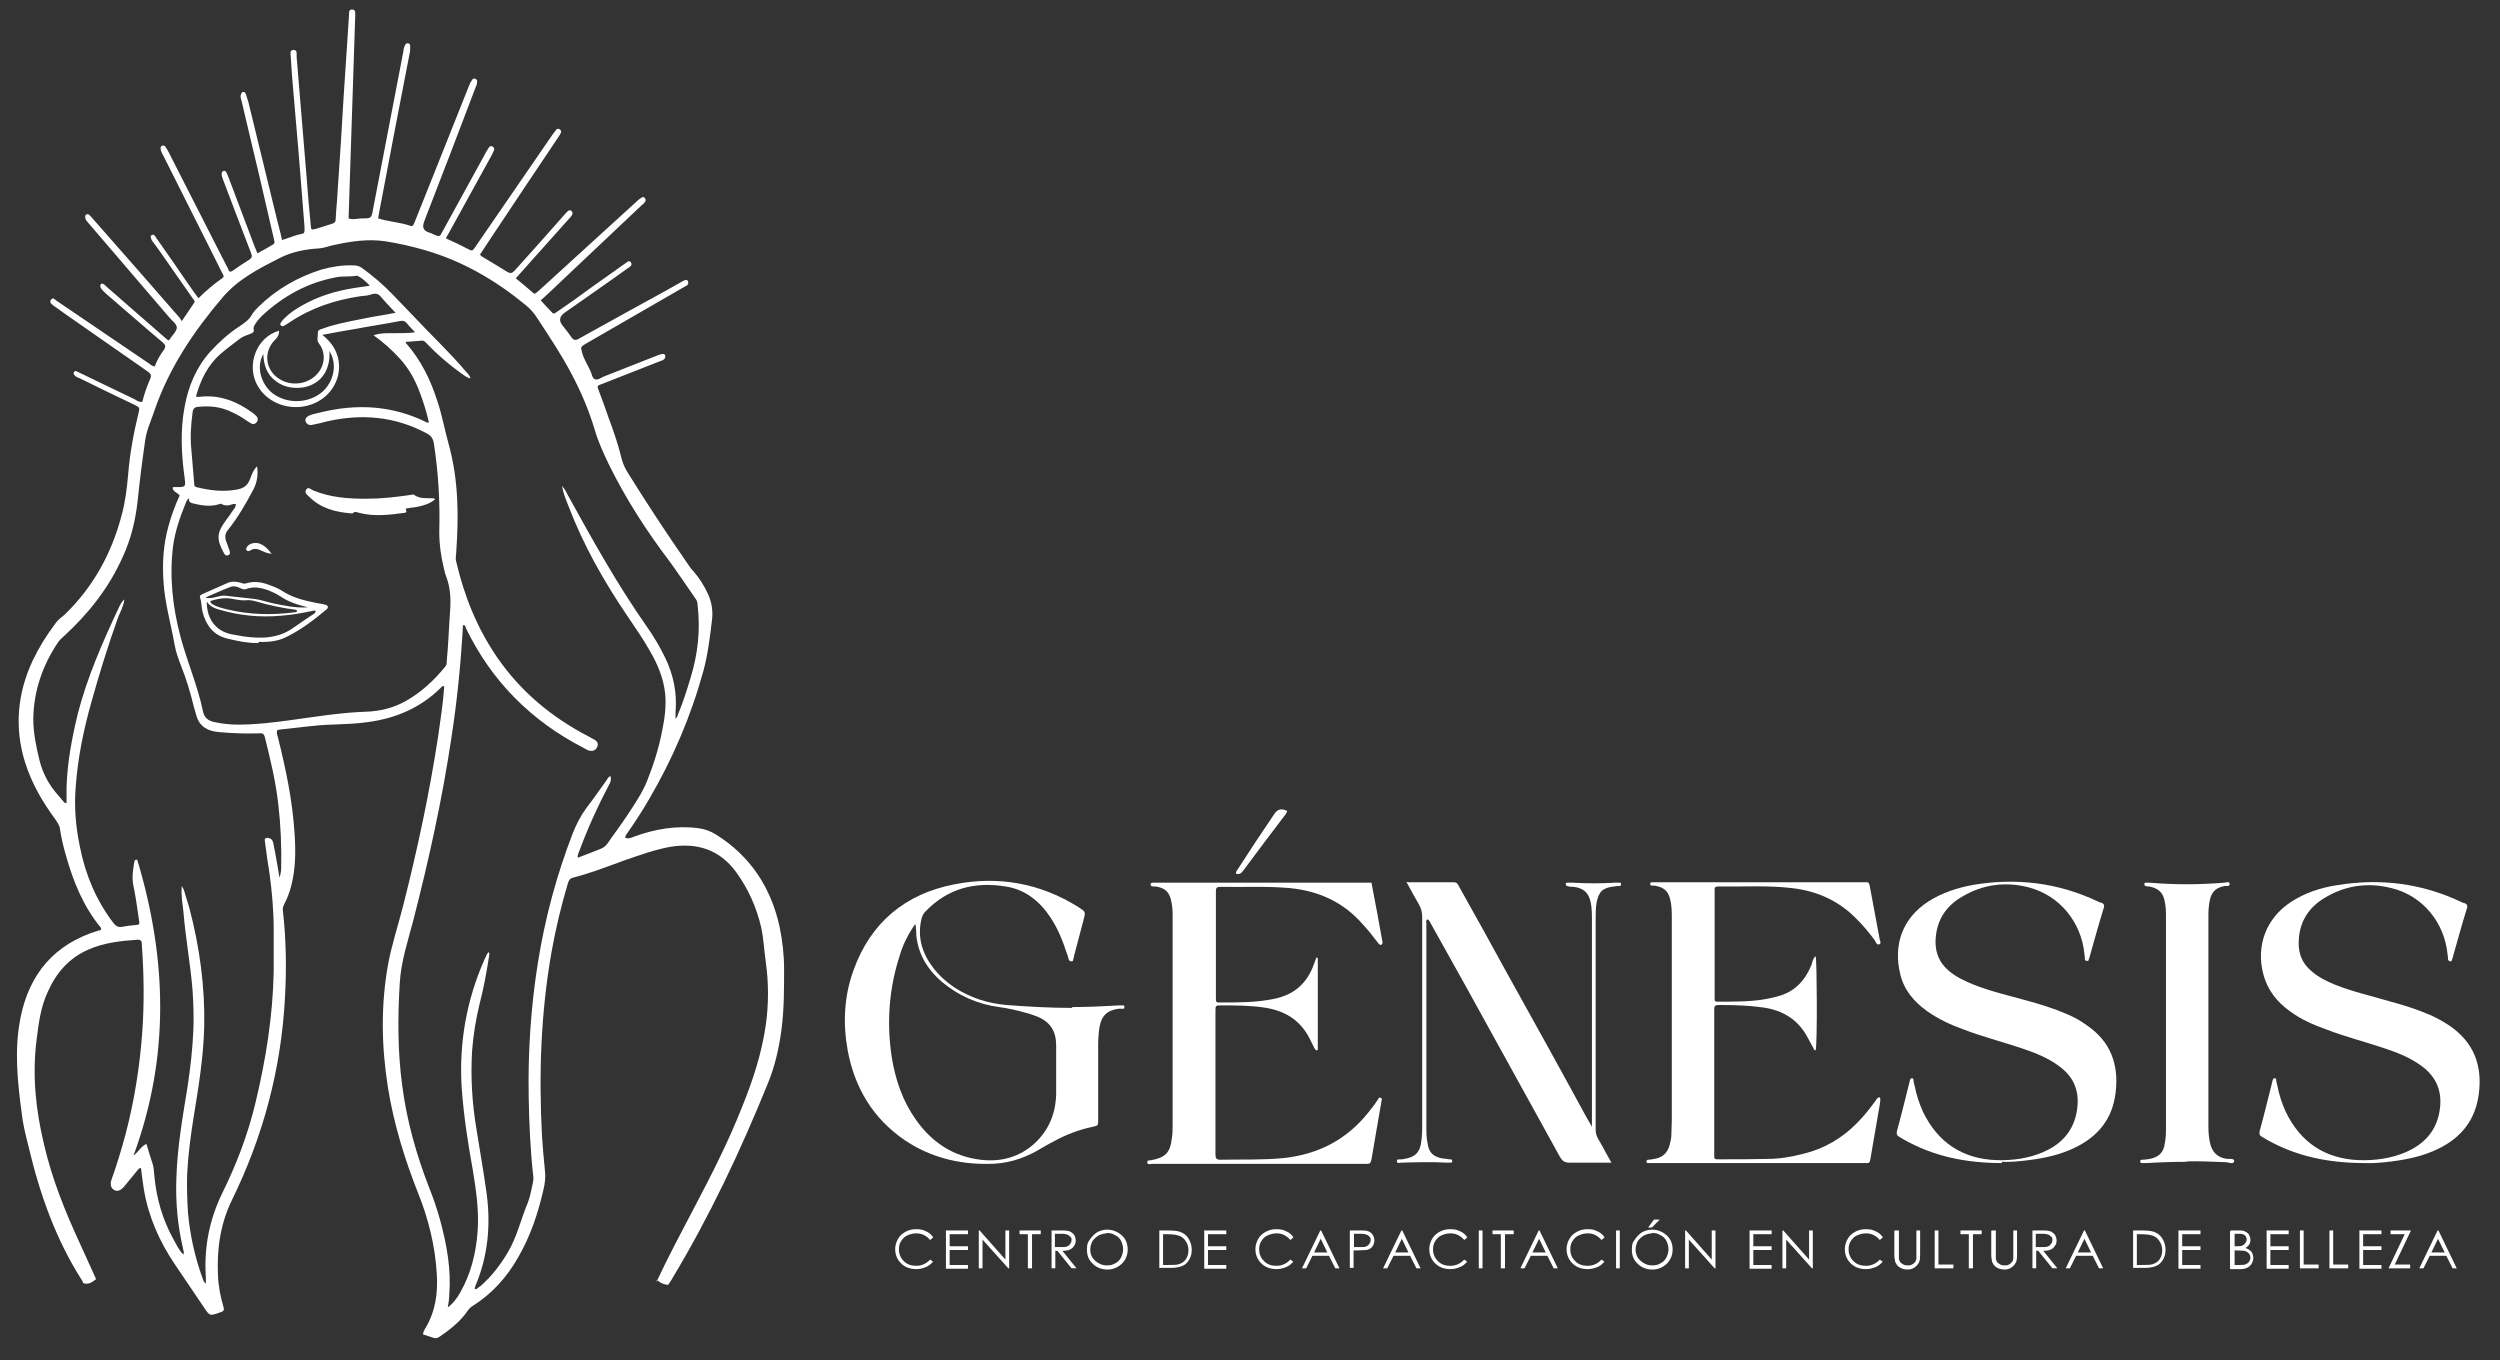 <?xml version="1.0" encoding="UTF-8"?>
<svg id="Layer_1" data-name="Layer 1" xmlns="http://www.w3.org/2000/svg" version="1.1" viewBox="0 0 601 327">
  <rect x="0" y="0" width="601" height="327" fill="#333333" stroke="none"/>
  <defs>
    <style>
      .cls-1 {
        fill: #fff;
        stroke-width: 0px;
      }
    </style>
  </defs>
  <g>
    <path class="cls-1" d="M157.8,308.2c2.8-6,5.9-11.8,9-17.7,4.2-8,8.3-16,11.6-24.4,2.6-6.4,4.7-12.8,5.7-19.7.7-5,.7-10.1,0-15.1-.4-2.7-.5-5.5-1.1-8.3-1.1-4.8-3.1-9.3-6-13.3-4-5.5-9.5-7.2-16-6.1-3.7.7-7.3,2-10.8,3.2-4.1,1.5-8.2,3.1-12.5,4.2-.8.2-1,.8-1.2,1.4-1.6,5.4-2.9,10.8-3.9,16.4-2.6,14.7-3.1,29.5-2.3,44.4.2,2.7.4,5.4.7,8.2.2,1.6,0,3.2-.4,4.8-1.3,5.6-3.1,11-6,16-2.7,4.8-6.3,8.8-10.9,11.7-.5.3-.9.7-1.2,1.1-1.8,2.7-4.3,4.6-6.9,6.4-.5.3-.9.4-1.4.2-.8-.3-1.7-.5-2.5-.8,0-.6.3-1,.5-1.4,2.5-4.1,3.1-8.5,2.8-13.2-.4-6.7-2-13.2-4.5-19.4-3.2-8.1-5.8-16.5-7.2-25.1-1.6-10-1.8-19.9,0-29.9.9-4.8,2.4-9.3,3.6-14,3.4-13.4,6.3-26.9,8.4-40.6.6-4.1,1.2-8.1,1.5-12.2-.6-.2-.7.3-1,.5-4.8,4.7-10.7,7.2-17.4,8.1-2.9.4-5.8.5-8.6.6-4.2.1-8.4.8-12.6,1.2-.2,0-.4.1-.6.2-.1.6,0,1.1.2,1.6,1.9,7.6,3.5,15.2,4,23,.3,4.3.3,8.6-.8,12.8-.4,1.5-.9,2.9-1.6,4.2-.3.6-.5,1.1-.4,1.7.8,7,.9,14,.5,21-.9,17-5.2,33.2-12.7,48.5-2.8,5.7-3.7,11.8-3.4,18.2.1,2.6.6,5.1,1.3,7.5.3.9,0,1.2-.8,1.4-2.5.9-2.5.9-4-1.4-2.3-3.4-4.6-6.8-6.9-10.2-3.7-5.5-6.3-11.4-7.4-17.9-.3-1.7-.5-3.5-.7-5.2-.6,0-.7.4-.9.6-1.1,1.3-2.1,2.6-3.2,3.9-.8.9-1.6,1.2-2.3.8-.8-.4-1.1-1.3-.7-2.5,1.3-3.6,2.4-7.3,3.4-11,2.1-8,3.4-16.2,4-24.5.5-7,.4-13.9-.1-20.9,0-.7,0-1.3-1-1.3-4.1.3-8.1.7-11.9,2.4-4.6,2-7.7,5.6-9.7,10.1-1.7,3.6-2.2,7.5-2.7,11.5-1.1,8.6-.2,17,1.8,25.3,1.9,8.2,5,15.9,8.5,23.5,1.3,2.9,2.7,5.9,4,8.8-.9.7-1.9,1.5-3.2.9,0-.1,0-.2,0-.3-6.4-9.9-10.3-20.9-13-32.3-.7-2.8-1.4-5.5-1.7-8.3-1-7.6-1.8-15.1-.3-22.7,2.1-10.7,8.2-17.9,18.8-21.1.2,0,.4,0,.6-.3,0-.1,0-.2,0-.3-4.3-5.2-6.7-11.2-8.5-17.6-.6-2.1-1.1-4.2-1.4-6.3-.1-.8-.6-1.4-1-2.1-3.2-4.3-5.8-8.8-7.4-13.9-2.6-8.4-1.8-16.6,1.9-24.5,1.5-3.1,3.3-6,5.4-8.8.6-.9,1.5-1.5,2.3-2.2,6.8-6.6,11.2-14.6,13.6-23.7.9-3.2,1.3-6.5,1.6-9.9.4-5,1.3-9.9,2.5-14.8.3-1.3.3-1.3-.8-1.9-4.4-2.1-8.8-4.2-13.2-6.4-.5-.2-1.1-.4-1.4-.8-.2-.2-.3-.5-.1-.8.2-.3.5-.2.7-.1,1,.5,1.9.9,2.9,1.4,3.7,1.8,7.3,3.5,11,5.3.5.3,1,.7,1.8.6.5-1.9,1.1-3.7,1.9-5.5.4-.9.1-1.3-.6-1.8-4.1-2.8-8.1-5.7-12.2-8.5-3.4-2.4-6.8-4.7-10.1-7.1-.1,0-.3-.2-.4-.3-.5-.3-1-.8-.5-1.4.4-.6.9,0,1.3.3,7.4,5,14.7,10,22.1,15,.4.3.8.7,1.5.8.5-1.4,1.3-2.8,2.2-4,.5-.8.4-1.2-.3-1.8-4.3-3.6-8.5-7.3-12.8-11-.6-.5-1.2-1-1.7-1.6-.3-.3-.5-.6-.5-1,0-.4.3-.6.6-.5.4.2.7.5,1,.8,4.7,4.1,9.4,8.2,14.1,12.3.2.2.4.3.6.5.1,0,.2,0,.3-.1.6-1,1.7-1.9,1.8-2.9,0-1-1.2-1.7-1.9-2.6-6.4-7.4-12.7-14.9-19.1-22.3-.4-.5-.9-.9-1-1.5,0-.3-.1-.6.2-.8.3-.2.5-.1.7,0,.4.4.8.8,1.1,1.2,6.9,7.8,13.7,15.6,20.6,23.5.2.2.3.5.6.9,1.1-1.6,2-3,2.9-4.3.4-.5,0-.8-.3-1.2-2.2-3.2-4.5-6.4-6.7-9.6-.8-1.2-1.7-2.4-2.5-3.5-.2-.3-.4-.5-.6-.8-.2-.5-.5-1,0-1.3.5-.3.8.3,1,.6,2.6,3.7,5.2,7.4,7.7,11.1.8,1.1,1.6,2.3,2.5,3.5,1.8-1.8,3.7-3.4,5.7-4.8.6-.4.3-.8,0-1.3-1.3-2.5-2.5-5.1-3.8-7.6-3.5-6.9-6.9-13.8-10.4-20.7-.3-.5-.6-1.1-.6-1.7,0-.3.2-.6.5-.6.2,0,.5,0,.6.2.3.4.5.8.8,1.3,4.6,9.1,9.3,18.2,13.9,27.3.2.3.4.7.5,1,.2.6.6.6,1,.3,1.3-.9,2.6-1.8,3.9-2.6.8-.5.9-.9.5-1.8-2.2-5.7-4.4-11.5-6.6-17.3-.2-.6-.5-1.1-.4-1.8,0-.2.2-.4.4-.5.3-.1.5,0,.7.3.2.4.4.9.6,1.4,2.1,5.6,4.2,11.1,6.3,16.7.2.5.4.9.6,1.4,1.3-.7,2.5-1.4,3.7-2.1.5-.3.4-.7.3-1.1-1.1-4.8-2.2-9.5-3.3-14.3-1.5-6.3-3-12.7-4.5-19-.1-.5-.4-1.1-.2-1.6.1-.3.2-.7.6-.7.3,0,.5.2.6.5.2.6.4,1.3.6,1.9,2.3,9.3,4.5,18.6,6.8,27.9.4,1.7.9,3.4,1.3,5.3,1.7-.5,3.2-1.2,4.8-1.5.4,0,.6-.3.6-.7,0-.3,0-.7,0-1-.5-5.9-.9-11.8-1.4-17.6-.4-4.7-.8-9.3-1.2-14-.3-3-.5-6.1-.7-9.2,0-.6-.4-1.7.7-1.7.9,0,.7,1,.7,1.6.8,9.6,1.6,19.3,2.4,28.9.3,3.9.6,7.8,1,11.6.1,1.2.1,1.2,1.3.9,1.3-.4,2.5-.8,3.8-1.2.7-.2.9-.5.9-1.1.1-2.4.4-4.9.5-7.3.5-7.3,1-14.7,1.4-22,.4-6.6.9-13.1,1.3-19.7,0,0,0-.1,0-.2,0-.6,0-1.3.8-1.2.8,0,.7.8.7,1.3-.1,4.1-.3,8.2-.4,12.3-.4,12.2-.8,24.4-1.2,36.6,1.1.4,2.2,0,3.2,0,2.3,0,2.3,0,2.7-2.3,2.4-12.7,4.9-25.3,7.3-38,0-.5.2-1,.4-1.4.1-.3.4-.4.7-.4.3,0,.5.3.5.6,0,.4,0,.8,0,1.2-2.5,12.9-5,25.8-7.4,38.6-.1.5-.2,1.1-.3,1.7,2.5.8,5.2.9,7.8,1.8.7.2.7-.4.9-.7.8-2,1.6-4,2.4-6,3.6-9,7.2-18.1,10.8-27.1.2-.5.4-.9.7-1.3.1-.2.4-.4.7-.3.3.1.6.4.5.8,0,.5-.2,1-.4,1.4-4,10.6-8.1,21.2-12.2,31.8,0,.2-.2.4-.2.6q-.6,1.7,1,2.3c.6.2,1.1.4,1.7.7,1.1.4,1.1.4,1.7-.7,3.4-6.1,6.7-12.3,10.1-18.4.3-.6.7-1.3,1.1-1.9.2-.3.5-.5.9-.3.3.2.5.5.4.8-.2.5-.4,1-.7,1.5-3.4,6.2-6.9,12.5-10.3,18.7-.2.3-.4.7-.6,1.1,2,.9,3.9,1.8,5.8,2.8.6.3.8-.1,1.1-.5,1.1-1.6,2.2-3.2,3.3-4.8,5.1-7.5,10.3-14.9,15.4-22.4.3-.4.6-.8.9-1.2.2-.3.6-.3.9-.1.3.2.4.6.2.9-.2.4-.5.9-.8,1.3-5.5,8.2-11,16.4-16.5,24.7-.7,1.1-1.4,2.1-2.1,3.2.3.5.8.6,1.2.9,1.4.9,2.9,1.7,4.3,2.6,2,1.3,2,1.3,3.5-.4,3.8-4.2,7.6-8.5,11.3-12.7.3-.3.6-.7.9-.9.2-.2.5-.2.8,0,.2.2.3.5.2.8-.2.5-.6.9-1,1.3-3.9,4.4-7.8,8.7-11.7,13.1-.3.3-.5.6-.9,1,1.5,1.2,3,2.5,4.4,3.7.4,0,.7-.4,1-.6,7.9-7.2,15.9-14.5,23.8-21.7.3-.3.6-.5.9-.7.3-.2.6-.4.9,0,.3.3.3.7,0,1-.2.3-.4.5-.7.7-6.6,6.3-13.3,12.5-19.9,18.8-1.4,1.3-2.8,2.7-4.4,4.1.9,1,1.8,2,2.7,2.9.5.6.9,0,1.3-.2,2.8-1.9,5.6-3.9,8.3-5.9,2.6-1.9,5.3-3.7,7.9-5.6.5-.3,1-1,1.5-.3.4.7-.3,1.1-.8,1.4-5,3.6-10.1,7.1-15.2,10.7q-1.8,1.3-.5,3c.8,1,1.5,1.9,2.2,2.9.5.7,1,.8,1.8.3,7-3.9,14.1-7.8,21.2-11.7,1.3-.7,2.6-1.5,3.9-2.2.4-.2.8-.4,1.1.1.2.5,0,.9-.4,1.1-.3.2-.6.3-.9.5-7.8,4.5-15.6,9-23.4,13.5-1.1.7-1.1.7-.8,1.9.4,1.7,1.4,3.1,2.1,4.7.3.7.4,1.7,1.1,1.9.7.2,1.4-.4,2.1-.7,4.2-1.7,8.5-3.3,12.7-5,.4-.2.8-.3,1.3-.4.3,0,.6,0,.7.3.1.3,0,.5-.1.8-.3.4-.8.5-1.3.7-4.5,1.8-9,3.5-13.5,5.3-.3.1-.5.2-.8.3-.6.2-.6.5-.4,1,.9,2.3,1.7,4.6,2.5,6.9,1.2,3.2,2.3,6.4,3.1,9.7.3,1.2.8,2.4,1.5,3.5,4.6,7.4,9.4,14.7,14.4,21.9.4.6.8,1.2,1.3,1.7,1.5,1.7,2.7,3.6,3.6,5.6.9,1.9,1.2,4,1,6-.5,4.2-1,8.4-2.1,12.5-3,10.9-7.4,21.2-13.1,30.9-1.6,2.8-3.4,5.5-5.2,8.1-.2.3-.5.6-.5,1.1.8.3,1.5,0,2.2-.3,5-1.8,10.1-2.7,15.4-2,1.5.2,2.9.7,4.2,1.5,8.3,5.2,13.2,12.7,15.3,22.1.7,3.4,1.1,6.8,1.1,10.3,0,4.8,0,9.6-.6,14.3-.6,4.6-1.6,9.1-3.4,13.4-6.5,16-13.9,31.7-22.8,46.5-.3.6-.7,1.1-1.1,1.7-1-.1-1.9-.5-2.7-1.2ZM107.4,314.5c1.5-1.1,2.5-2.4,3.3-3.9,2.5-4.4,3.7-9.3,4.1-14.3.4-5-.3-9.9-1.1-14.8-1.2-6.6-2.2-13.1-2.7-19.8-.7-10.8,1.1-21.2,5.5-31.1.3-.6.5-1.2.9-1.7.4.3.2.6.2.8-.6,3.9-1.3,7.8-2.3,11.6-.9,3.7-1.5,7.4-1.8,11.2-.4,6.5,0,12.9,1.1,19.3.8,5.1,1.7,10.1,2.4,15.2,1,7.6.3,15-2.7,22.1,0,.2-.3.5-.1.8.1,0,.2,0,.3,0,.4-.3.7-.5,1.1-.8,2.6-2.3,4.6-4.9,6.4-7.9,2.3-3.8,3.2-8.1,4.9-12.1.6-1.5.8-3.1,1.2-4.7.1-.6.2-1.1.1-1.6-.7-6.3-1-12.7-1.1-19-.2-10.8.5-21.6,2.2-32.3,1.7-10.7,4.5-21.1,8.4-31.2.9-2.2,1.9-4.2,3.3-6.1,1.7-2.2,3.2-4.4,4.8-6.6.3-.4.4-.9,1-1,.1,1.1.1,1.1-.4,2.1-2.7,5.1-5.1,10.4-7.1,15.8-.2.5-.5,1-.4,1.7,1.9-.7,3.6-1.4,5.4-2.1.8-.3,1.3-.7,1.8-1.4,1.5-2.2,3.2-4.4,4.7-6.7,1.7-2.6,3.5-5.2,4.7-8.1,1.6-4,2.9-8.1,3.7-12.3.6-2.9,1-5.9.7-8.9-.4-3.7-1.8-7-3.6-10.1-1.6-2.9-3.6-5.7-5.4-8.4-5.7-8.4-10.7-17.2-14.3-26.7-.6-1.5-1.2-3-1.5-4.7.7.8,1.1,1.6,1.5,2.4,5.9,10.7,11.8,21.3,18.8,31.3,1.7,2.4,3.2,4.9,4.5,7.6,2,4.1,2.9,8.5,2.5,13.1,0,.5,0,1,0,1.6.4-.4.5-.7.6-1.1,1.2-2.8,2.1-5.7,3-8.7,1.8-5.8,2.4-11.6,1.7-17.6,0-.6-.2-1.1-.5-1.5-2.1-3-4.1-6-6.2-8.9-5.7-7.5-10.7-15.3-14.8-23.7-1.2-2.6-2.4-5.1-3.2-7.9-1.4-4.7-3.3-9.2-5.6-13.5-2.4-4.6-5.3-8.9-8.1-13.2-.8-1.3-1.8-2.5-3.1-3.5-7.2-5.9-15.1-10.5-24.2-13.1-3.1-.9-6.2-1.6-9.4-2.1-4.1-.6-8.2,0-12.3.9-1.1.2-2.3.7-3.4.8-3.4.2-6.7.8-9.8,2.4-4.9,2.5-9.8,5-13.5,9.3-7,8.2-13,17.1-16.5,27.4-.8,2.4-1.9,4.7-2.2,7.1-.7,4.8-1.3,9.6-1.8,14.4-.5,4.7-1.6,9.3-3.6,13.6-3.3,7.4-8.2,13.6-14.1,19-.4.4-.9.8-1.3,1.3-3.8,5.6-6,11.8-6.1,18.6,0,3.4.7,6.7,1.5,10,.8,3.2,2.3,5.9,4.4,8.3.4.5.8.9,1.2,1.4.2.2.4.7.9.5,0-1.3,0-2.6,0-3.8.2-6,1.3-11.8,2.7-17.6,2.3-8.9,6-17.3,9.9-25.6.3-.6.6-1.3,1.3-1.9-.2,1.7-1,3-1.5,4.3-2.4,6.7-4.5,13.5-6.4,20.3-1.9,6.7-3.3,13.5-3.8,20.5-.4,4.8,0,9.5,1,14.3,1.3,6.7,3.9,12.9,8,18.3.6.8,1.2,1.2,2.2,1,1-.2,2-.3,3-.4,1.2-.1,1.2-.1,1-1.3-.4-2.9-.8-5.7-1.4-8.6-.3-1.8,0-3.5.3-5.3,0-.2.1-.6.7-.5,7.1,23.6,7.9,47.2-.9,71.1,1.3-1,1.8-2.2,3.1-2.8.5,1.7,1,3.3,1.5,4.8.3.9.3,1.9.4,2.8.5,5.5,2,10.7,4.7,15.5.7,1.2,1.2,2.5,2.3,3.5,0-.2.1-.3.1-.4,0-.4-.2-.8-.2-1.1-1.3-5.5-1.8-11.1-1.6-16.7.2-7.5,1.5-14.8,2.7-22.2.7-4.6,1.2-9.1,1.4-13.8.1-3.1,0-6.2-.2-9.3-.5-6.3-1.7-12.6-2.2-18.9-.2-1.9-.6-3.9-.4-6.2.3.5.4.7.5.9.4,1.4.9,2.9,1.3,4.3,2.5,9.4,3.8,19,3.6,28.7-.2,7.4-1.4,14.7-2.6,22-.7,4.5-1.3,8.9-1.5,13.4-.1,3.1,0,6.2.2,9.3.5,5.3,1.6,10.4,3.4,15.4.2.5.3,1.2.9,1.6,0-.1,0-.2,0-.4,0-.3,0-.7,0-1-.5-7.2.8-14,4-20.5,3.4-6.9,6.1-14,7.9-21.5,2.5-10.4,4.2-20.9,4.4-31.7,0-3.3,0-6.7,0-10,0-4.5-.4-9-1-13.5-.4-2.5-.8-5.1-1.1-7.6,0-.3-.2-.7.2-.9.4-.2.8,0,1.1.1.4.2.6.6.7,1.1.1.7.3,1.3.4,2,.4,2,.7,4,1.1,6.3.3-1,.4-1.7.4-2.4.1-5.1-.1-10.2-.7-15.3-.6-5.4-1.9-10.7-3.2-16-.2-.8-.5-1.1-1.3-1-3.2.1-6.5,0-9.7-.3-2.6-.2-4.7-1.2-5.5-4-.2-.7-.4-1.4-.6-2.1-.8-3.3-1.8-6.7-3.1-9.9-.6-1.6-1.2-3.2-1.5-4.9-.9-5.1-2.4-10.2-2.7-15.4-.3-4.5,0-8.9,1.2-13.2.7-2.6,1.6-5,2.7-7.4-.6-.7-1.6-.9-1.7-1.8,0-.1.1-.2.2-.2.2,0,.4,0,.7,0,2.1,0,2.3,0,2-2.1-.8-5.8-1.1-11.5,0-17.3.9-4.9,2.8-9.4,6.1-13.1,2.1-2.3,4.4-4.4,7-6.1,1.2-.8,2.4-1.6,3.1-2.9.4-.7,1-1.3,1.6-1.9,4.3-4.2,9.4-7.1,15.1-8.9,2.5-.7,5-1.1,7.6-1,.7,0,1.4.1,2.1.6,2.6,1.9,5.1,4,7.3,6.3,1.7,1.8,3.5,3.6,5.2,5.4,4.1,4.4,8.5,8.5,12.4,13.1.4.5,1,.9,1.2,1.8-1-.3-1.6-.8-2.3-1.3-2.9-2.1-5.6-4.4-8.1-7-.4-.4-.7-.9-1.4-.8-1.2.1-2.5.2-3.8.3.1.2.1.4.2.4,3.5,4,5.8,8.7,7.4,13.7,1.2,3.5,1.8,7.1,2.8,10.6,2.3,8.4,2.4,16.9,1.8,25.5,0,.9-.3,1.8,0,2.7,1.9,8.2,5,15.9,9.8,22.9,5.7,8.3,13.2,14.5,22.1,19.1.5.3,1.1.6,1.6.9.5.4.7,1,.3,1.7-.3.6-.9.9-1.5.8-.6,0-1.1-.4-1.7-.7-12.6-6.5-22.1-16-28.3-28.8-.1-.3-.1-.8-.7-.7-.5,9.1-1.4,18.2-2.8,27.2-2.2,14.7-5.4,29.2-9.1,43.6-1.3,5-3,10-3.3,15.3-.5,8.3-.5,16.5.6,24.6,1.1,8.5,3.4,16.6,6.5,24.6,1,2.5,1.9,5.1,2.6,7.7,1.6,5.9,2.7,11.8,2.2,18,0,1-.2,2.1-.4,3.3ZM45.8,119.7c-.8.2-.9.7-1.1,1.1-1.4,3.4-2.6,6.9-3.1,10.5-.9,7.4-.1,14.7,1.8,21.8,1.6,6,4.1,11.7,5.4,17.9.3,1.6,1.3,2.3,2.8,2.6,1.9.4,3.7.6,5.6.6,4.3,0,8.5-.5,12.8-1.1,5.9-.8,11.9-1.8,17.9-2,3.4-.1,6.7-.9,9.7-2.6,3.7-2.1,6.7-4.9,9.4-8.2.4-.4.4-.9.4-1.4.4-4,.5-8,.8-12,.2-2.8.1-5.5-.9-8.2-.3-.7-.4-1.4-.6-2.1-.7-2.9-1.1-5.7-1.1-8.7.2-7.1-.2-14.2-1.3-21.3-.2-1.2-.7-1.9-1.7-2.4-7.6-4.1-15.6-4.8-24-2.9-1.1.3-2.3.6-3.4.8-.7.2-1.4,0-1.7-.7-.3-.7.2-1.3,1.1-1.6.7-.3,1.5-.4,2.2-.6,8.8-2.2,17.4-1.8,25.7,2.3.2,0,.4.3.6,0-.6-2.7-1.5-5.4-2.5-8-1.1-2.7-2.5-5.1-4.4-7.2-1.9-2.1-4-4-6.4-5.7,1.8-.6,3.4-.5,5-.5,1.6,0,3.1,0,5-.2-.8-.9-1.4-1.4-1.9-2.1-.5-.6-1-.8-1.9-.6-3.5.7-7.1,1.2-10.7,1.9-2.6.4-5.1.9-7.8,1.4.5.4.9.8,1.2,1.1,3.1,3,3.7,7.6,1.5,11.3-4,6.7-14.4,6.6-18.3-.2-2.8-5-.2-11.7,5.2-13.2q0,1.3-.9,2.1c-3.1,3-2.4,7.7,1.3,9.7,1.6.9,3.4,1.1,5.2.7,4.7-1.2,6.5-6.1,4-9.4-.7-.9-.2-1.8-.3-2.7,0-.7,1-.8,1.5-1,.4-.2.7-.2,1.1-.4,3.4-1,6.9-1.6,10.4-2.3,1.8-.3,3.6-.6,5.7-1-1.3-1.4-2.4-2.5-3.4-3.7-.7-.9-1.4-1.1-2.5-.7-.8.3-1.6.3-2.5.4-6.1.9-11.9,2.8-17.1,6.3-.4.2-.7.5-1.1.7-.3.2-.7.4-1,0-.3-.3,0-.6.2-.9.2-.3.5-.6.8-.9,1.2-1.2,2.6-2.1,4-2.9,4-2.3,8.3-3.6,12.9-4.3,1.1-.2,2.2-.3,3.5-.5-.7-.8-1.4-1.4-2.1-1.9-.4-.2-.8-.6-1.2-.5-1.7.3-3.3,0-5,.4-6.8,1.3-12.5,4.5-17.5,9.1-.5.5-1,1-1.4,1.6-.4.6-.9,1.1-.7,1.9.1.5-.3.8-.7.9-.9.4-1.8.6-2.6,1.2-1.6,1.2-3.2,2.4-4.7,3.7-3.1,2.7-4.8,6.3-5.9,10.2.2,0,.2.1.3.1.2,0,.3,0,.5,0,4.9-.6,9.1,1.1,12.9,3.9.3.2.6.5.9.8.3.4.4.9,0,1.4-.3.4-.8.6-1.3.3-.3-.2-.7-.4-1-.6-1.1-.8-2.3-1.5-3.6-2.1-2.6-1.3-5.3-1.6-8.1-1.3-.8,0-1.3.4-1.4,1.3-.4,3-.6,6-.3,9,.2,2.8.5,5.5.7,8.3,0,.5.2.6.5.7,3.2.8,6.4,1.2,9.7.6,1.6-.3,2.6-.9,3.2-2.5.4-1,.7-2.1,1.7-3.1.3,2.1,0,3.9-.9,5.6-1.8,3.4-3.7,6.7-6.1,9.7-.7.8-.8,1.8-.4,2.8.3.7.5,1.5.8,2.2.1.4.2.9-.4,1.1-.5.2-.8-.2-1-.6-1.8-3.3-1.7-4.8.5-7.8.6-.8,1.2-1.6,1.7-2.4.3-.4.7-.8.7-1.5-.6-.2-1.2.2-1.8.3-.6,0-1.2,0-1.7-.4,0,0-.3,0-.5.1-2.2.7-4.3.3-6.4-.2-.7-.2-1.1-.5-.7-1.4ZM79.2,84.4c.3,4.9-2.4,8.3-6.8,8.8-2.2.2-4.2-.2-6-1.5-2.2-1.6-3-3.8-3.1-6.6-1.9,3.4-.3,7.5,2.3,9.5,3.5,2.6,8.6,2.4,11.9-.4,2.7-2.4,3.7-6.6,1.7-9.8Z"/>
    <path class="cls-1" d="M62.1,154.6c-2.7,0-5.1-.5-7.5-1.1-3.3-.8-5.1-3.2-5.9-6.4-.3-1.1-.2-2.3-.6-3.4-.2-.5.2-.7.6-.9,2-.9,4.1-1.8,6.1-2.7,1-.4,2.1-.3,3.1,0,.5.2.9.3,1.4.1,1.7-.5,3.4-.3,5.1.3,1.1.4,2.2.8,3.2,1.4,2.6,1.8,5.7,2.5,8.7,3.1.7.1,1.3.2,2,.4.6.2.7.7.2,1.1-3,2.5-6.1,4.9-9.6,6.6-2.1,1.1-4.5,1.3-6.7,1.2ZM49.7,144.6c0,4.6,2.5,7.4,6.6,8,.8.1,1.5.3,2.3.4,4.3.6,8.4.5,12.1-2.2,1.4-1,2.9-2,4.4-3,.3-.2.8-.4.8-1-.4,0-.7,0-1,.1-2.3.5-4.7.9-7.1,1.1-5.2.5-10.3,0-15.3-1.5-1-.3-2-.7-2.8-1.9ZM49.5,143.7c.7.2,1.2,0,1.7,0,1-.2,2-.6,2.9-.5,2.4.3,4.8.5,7.2.8,1.4.2,2.8.7,4.2,1,2.8.6,5.6,1.2,8.5,1-2.4-.6-4.7-1.3-6.7-2.7-.9-.6-1.9-1-2.8-1.4-1.7-.6-3.5-1-5.3-.3-.5.2-1,0-1.4-.2-.8-.4-1.6-.6-2.4-.3-1.9.7-3.8,1.6-5.9,2.5ZM50.6,144.5c0,.4.2.6.4.7,1.1.7,2.4,1,3.6,1.3,5.4,1.3,10.8,1.4,16.2.7.3,0,.6,0,.6-.4,0,0-.1-.1-.2-.2-3.3-.4-6.5-1.1-9.6-2-.7-.2-1.6-.4-2.3-.3-1.1.1-2.2-.1-3.3-.3-1.8-.4-3.6-.1-5.5.5Z"/>
    <path class="cls-1" d="M104.6,120c-1.2,1.1-2.7,1.5-4.1,1.8-.8.2-1.6.2-2.5.4-.3,0-.6,0-.4.4.3.6-.2.7-.5.7-3.6.5-7.2.9-10.7,0-.5-.1-1.1-.5-1.6.1,0,0-.3,0-.5,0-3.7-.3-7.2-1.2-10-4-.4-.4-1.2-.9-.7-1.7.5-.8,1.2,0,1.7.2,4.1,1.7,8.4,2,12.7,2,3.6,0,7.1-.4,10.6-.9.3,0,.7-.3,1,0,1.4,1,3.1.7,4.7.8,0,0,0,0,.3.2Z"/>
    <path class="cls-1" d="M65.4,133.1c-1.1,0-1.8-.4-2.5-.7-.9-.4-1.7-.7-2.7-.1-.3.2-.6.3-.9,0-.3-.4,0-.7.2-1,.7-.8,2.1-1,3.2-.5.9.4,1.7,1.1,2.7,2.5Z"/>
  </g>
  <g>
    <path class="cls-1" d="M481.3,279.6c-8.7,0-16.5-1.6-23.7-5.7-.3-.2-.7-.4-1-.6-.6-.3-.7-.7-.6-1.3,1.1-4,2.1-8.1,3.1-12.1,0-.1,0-.2.1-.3,0-.2.2-.4.4-.4.3,0,.4.2.4.4,0,.5.2,1,.3,1.5.4,2.1,1.1,4.2,2,6.2,3.6,7.4,9.5,11.3,17.7,11.6,3.8.1,7.6-.4,11.1-1.9,4.2-1.8,7.2-4.8,8.1-9.5.9-4.6-.3-8.4-4.2-11.2-2.8-2.1-6-3.3-9.3-4.4-4.5-1.5-9.2-2.7-13.6-4.4-3.1-1.1-6.1-2.5-8.8-4.4-3.2-2.3-5.6-5.1-6.5-9-1.6-6.7.3-13.2,6.8-17.4,3.3-2.1,7-3.3,10.9-4,10.3-1.7,20.3-.5,29.8,4,.3.1.5.3.8.3.7.2.9.7.6,1.4-1.2,3.9-2.3,7.9-3.4,11.8,0,.2-.2.4-.2.6,0,.2-.2.2-.4.2-.3,0-.4-.1-.5-.4,0-.4,0-.8-.1-1.2-.7-7.7-6-14.2-13.5-16.1-5.5-1.4-10.9-.7-15.8,2.2-4.2,2.4-6.4,6-6.5,10.9,0,2.8,1,5.1,3.1,6.9,1.7,1.5,3.7,2.4,5.8,3.3,4.2,1.7,8.6,2.7,12.9,3.9,3.3.9,6.6,1.9,9.8,3.3,1.7.7,3.3,1.6,4.8,2.7,5.7,3.9,7.7,9.4,6.9,16.1-.7,6.3-4.2,10.6-9.8,13.3-3.5,1.7-7.2,2.5-11.1,3-2.3.3-4.7.5-6.5.4Z"/>
    <path class="cls-1" d="M568.5,279.6c-8.7,0-16.5-1.6-23.7-5.7-.3-.2-.7-.4-1-.6-.6-.3-.7-.7-.6-1.3,1.1-4,2.1-8.1,3.1-12.1,0-.1,0-.2.1-.3,0-.2.2-.4.4-.4.3,0,.4.2.4.4,0,.5.2,1,.3,1.5.4,2.1,1.1,4.2,2,6.2,3.6,7.4,9.5,11.3,17.7,11.6,3.8.1,7.6-.4,11.1-1.9,4.2-1.8,7.2-4.8,8.1-9.5.9-4.6-.4-8.4-4.2-11.2-2.8-2.1-6-3.3-9.3-4.4-4.5-1.5-9.2-2.7-13.6-4.4-3.1-1.1-6.1-2.4-8.8-4.4-3.1-2.2-5.4-5.1-6.4-8.9-1.8-6.9.7-13.5,6.7-17.4,3.4-2.2,7.1-3.4,11-4,10.3-1.7,20.3-.5,29.8,4,.3.1.5.3.8.3.7.2.9.7.6,1.4-1.2,3.9-2.3,7.9-3.4,11.8,0,.2-.2.4-.2.6,0,.2-.2.2-.4.2-.2,0-.4-.2-.5-.4,0-.4,0-.8-.1-1.2-.7-7.7-6-14.2-13.5-16-5.5-1.4-10.9-.7-15.8,2.2-4.2,2.4-6.5,6.1-6.5,11.1,0,2.7,1,4.9,3,6.6,1.7,1.5,3.7,2.5,5.7,3.3,4.2,1.7,8.7,2.7,13.1,4,3.3.9,6.6,1.9,9.8,3.3,1.6.7,3.2,1.6,4.7,2.6,5.8,4,7.9,9.5,7,16.4-.8,6.2-4.2,10.5-9.8,13.2-3.5,1.7-7.2,2.5-11.1,3-2.3.3-4.7.5-6.5.4Z"/>
    <path class="cls-1" d="M257.8,242.1c3.8,0,7.6-.2,11.3-.4.3,0,.7,0,1,0,.2,0,.2.2.2.4,0,.2,0,.3-.2.4-.4,0-.8,0-1.2,0-2.8.4-4.1,1.7-4.6,4.5-.2,1.4-.3,2.8-.3,4.2,0,6,0,12,0,18,0,1.4,0,1.4-1.4,1.7-3.3.7-6.4,1.9-9.3,3.5-1.4.7-2.7,1.5-4.1,2.3-3.6,2-7.4,3.1-11.5,3.1-7.3.1-14.1-1.6-20.2-5.7-7.6-5.2-12-12.5-13.7-21.5-1.2-6.6-.9-13.1,1.4-19.4,4.1-11.4,12.4-18.3,24.2-20.6,10.6-2.1,20.7-.3,29.9,5.5,1.7,1.1,1.7,1.1,1.2,3-.8,2.9-1.5,5.8-2.3,8.7,0,.3-.1.5-.2.8,0,.3-.1.6-.5.5-.3,0-.5-.2-.6-.5-.1-.4-.2-.9-.4-1.3-1-3.1-2.2-6.1-4-8.8-2.6-3.9-6.1-6.7-10.8-7.4-7.4-1.2-13.9.5-19.2,6-.5.5-.8,1.1-1,1.9-1,4.3.2,8.2,2.8,11.6,2.9,3.8,6.8,6.2,11.2,7.7,2.1.7,4.2,1.1,6.4,1.3,5.3.4,10.5.7,15.8.7ZM220.1,222c-.2.3-.4.6-.6.9-1.4,2.1-2.5,4.4-3.2,6.8-2.6,8-3.2,16.2-1.9,24.6.9,5.4,2.6,10.4,5.8,14.9,3.8,5.4,8.9,8.8,15.5,9.6,4.9.6,9.4-.6,13.1-4,3.4-3.2,5-7.2,5.1-11.8,0-3.9,0-7.8,0-11.7,0-3.4-1.4-5.6-4.5-6.9-.9-.3-1.8-.7-2.7-.9-2.1-.6-4.3-1.1-6.5-1.4-5.2-.7-9.7-2.7-13.7-6-3.4-2.9-5.7-6.5-6.2-11.1-.1-1,0-1.9-.3-3Z"/>
    <path class="cls-1" d="M436.5,230c.3,1.2.4,20.6,0,22.5-.5,0-.5-.5-.7-.8-.4-.7-.8-1.5-1.2-2.2-2.3-4.4-6-6.6-10.7-7.3-3.5-.5-7.1-.6-10.7-.6-.8,0-1.1.2-1.1,1,0,1.4,0,2.8,0,4.2,0,9.9,0,19.8,0,29.7,0,.3,0,.7,0,1,0,1.2,0,1.2,1.2,1.2,3.9,0,7.8,0,11.7-.1,2.8,0,5.7-.5,8.4-1.2,5.1-1.2,9.5-3.8,13.1-7.5,1.6-1.6,3-3.4,4.4-5.3.2-.3.4-.8,1-.8.3.6,0,1.2,0,1.7-.7,4.3-1.5,8.5-2.2,12.8-.2,1.5-.4,1.3-1.6,1.3-1,0-2,0-3,0-15.9,0-31.7,0-47.6,0-.4,0-.9,0-1.3,0-.3,0-.4-.1-.4-.4,0-.2.2-.4.4-.4.5,0,1-.1,1.5-.2,2-.3,3.2-1.5,3.7-3.4.2-.8.4-1.6.4-2.5,0-1.1.1-2.2.1-3.3,0-16.2,0-32.4,0-48.6,0-1.4,0-2.8-.3-4.2-.5-2.4-1.5-3.3-3.9-3.7-.2,0-.5,0-.7,0-.2,0-.3-.3-.3-.5,0-.2.2-.3.3-.3.4,0,.8,0,1.2,0,16.5,0,33.1,0,49.6,0,1.4,0,1.5-.3,1.8,1.5.7,3.9,1.5,7.9,2.2,11.8,0,.5.6,1.4,0,1.6-.7.3-.9-.7-1.2-1.1-1.3-1.7-2.6-3.3-4.1-4.8-4.3-4.5-9.6-6.9-15.7-7.6-5.9-.7-11.8-.3-17.7-.4-.6,0-1,.2-.9.8,0,.3,0,.6,0,.8,0,8.2,0,16.4,0,24.5,0,1.8-.2,1.6,1.6,1.6,3.7,0,7.5,0,11.1-.7,1.1-.2,2.2-.5,3.2-.8,3.7-1.2,6-3.9,7.4-7.4.2-.7.3-1.4.9-2Z"/>
    <path class="cls-1" d="M329.7,212.2c.9,4.7,1.8,9.4,2.6,14,0,.3.2.7-.2.9-.4.2-.6-.2-.8-.4-1.2-1.6-2.4-3.1-3.7-4.5-4.6-5.3-10.5-8-17.5-8.7-5.6-.5-11.2-.2-16.8-.3-.9,0-1,.4-1,1.1,0,3,0,6,0,9,0,5.5,0,10.9,0,16.4,0,1.4,0,1.3,1.3,1.3,4.3,0,8.6,0,12.8-.9,4.8-1,7.9-3.8,9.5-8.4.2-.5.4-1,.6-1.6.2.3,0,0,.2.2,0,0,.1,0,.1,0,0,7.2,0,14.5,0,21.7,0,.2,0,.5-.2.5-.4,0-.4-.3-.6-.5-.4-.8-.8-1.6-1.2-2.4-2.3-4.5-6.1-6.7-11-7.4-3.4-.5-6.8-.5-10.2-.5-1.4,0-1.4,0-1.4,1.5,0,9.7,0,19.4,0,29.1s0,3.6,0,5.3c0,.8.2,1.2,1.1,1.2,5.1-.1,10.2.1,15.3-.4,8.3-.9,15.1-4.4,20.3-10.9.8-1,1.6-2,2.3-3.1.2-.3.3-.7.7-.5.5.2.2.6.2.9-.5,2.7-.9,5.4-1.4,8.1-.3,1.8-.6,3.5-.9,5.3-.3,1.6-.3,1.6-1.8,1.6-2.6,0-5.1,0-7.7,0-14.1,0-28.3,0-42.4,0s-.7,0-1,0c-.4,0-1.1.3-1.1-.4,0-.6.7-.4,1-.5,3.3-.6,4.5-1.8,4.9-5.1.2-1.2.2-2.4.2-3.7,0-16.5,0-33.1,0-49.6,0-1.2,0-2.4-.3-3.7-.4-2.3-1.5-3.4-3.9-3.7-.2,0-.3,0-.5,0-.3,0-.6-.1-.6-.5,0-.4.3-.4.6-.4.2,0,.4,0,.7,0,16.9,0,33.7,0,50.6,0,.2,0,.4,0,.8,0Z"/>
    <path class="cls-1" d="M338.6,212.1c3.8,0,7.4,0,10.9,0,.8,0,1,.5,1.3,1.1,3.8,6.8,7.6,13.6,11.3,20.4,6.5,11.7,13,23.4,19.4,35.2.3.6.7,1.1,1.2,2.1,0-.8,0-1.2,0-1.6,0-16,0-32.1,0-48.1,0-1.4,0-2.9-.3-4.3-.5-2.3-1.7-3.4-4.1-3.7-.5,0-1,0-1.5-.2-.2,0-.4-.2-.4-.5,0-.3.3-.3.5-.3.4,0,.9,0,1.3,0,3.3.2,6.7.2,10,0,.4,0,.8,0,1.2,0,.2,0,.3,0,.3.3,0,.3-.1.5-.3.5-.4,0-.9,0-1.3.1-2.8.3-3.8,1.2-4.3,4-.2,1.3-.2,2.7-.2,4,0,14.6,0,29.2,0,43.7,0,2.3,0,4.6,0,6.8,0,.8.2,1.5.6,2.2,1.1,1.8,2,3.7,3.2,5.7-.6,0-1,0-1.4,0-2.9,0-5.8,0-8.7,0-1.2,0-1.7-.4-2.3-1.4-7.5-13.5-14.9-27.1-22.4-40.6-2.9-5.2-5.8-10.4-8.7-15.6-.2-.3-.3-.7-.7-.9-.5.2-.3.7-.3,1,0,16.3,0,32.6,0,48.9,0,1.3,0,2.7.3,4,.3,2.2,1.4,3.2,3.6,3.6.5,0,1,.1,1.5.2.3,0,.9-.1.8.5,0,.5-.6.2-1,.3,0,0-.1,0-.2,0-3.7-.2-7.3-.1-11,0-.4,0-1,.3-1.1-.3,0-.7.6-.4,1-.5.3,0,.5,0,.8-.1,2.6-.4,3.8-1.6,4.1-4.3.2-1.4.2-2.9.2-4.3,0-9.3,0-18.6,0-27.9,0-7.2,0-14.4,0-21.5,0-1.2-.2-2.2-.8-3.2-1-1.7-1.9-3.4-3-5.4Z"/>
    <path class="cls-1" d="M525.7,279.3c-3.1,0-6.3.1-9.6.3-.3,0-.7,0-1,0-.3,0-.6,0-.6-.4,0-.4.3-.4.6-.4.6,0,1.1-.1,1.7-.2,2.1-.4,3.3-1.5,3.6-3.6.2-1.1.3-2.2.3-3.3,0-17.3,0-34.6,0-51.9,0-1.1-.1-2.1-.3-3.1-.4-2.2-1.6-3.2-3.8-3.6-.3,0-.6,0-.8-.1-.1,0-.3-.2-.3-.4,0-.3.1-.4.4-.4.3,0,.6,0,.8,0,6,.5,12,.5,18,0,.4,0,1.2-.4,1.3.2.1.9-.8.5-1.2.6-2.1.4-3.2,1.4-3.6,3.6-.2,1.1-.3,2.2-.3,3.3,0,17,0,33.9,0,50.9,0,1.3.1,2.7.4,4,.5,2.2,1.8,3.5,4.1,3.8.6,0,1.8-.1,1.7.5-.1.9-1.2.4-1.8.3-3.2-.1-6.3-.3-9.6-.2Z"/>
    <path class="cls-1" d="M309.4,194.9c0,.4-.2.6-.3.8-3.5,4.6-6.9,9.1-10.3,13.7-.5.6-.9.9-1.7.6,0-.5.3-.8.5-1.1,2.9-4.5,5.8-8.9,8.8-13.3q1-1.5,2.7-.8c.1,0,.3.2.4.2Z"/>
  </g>
  <path class="cls-1" d="M224.3,297.5l-.7.6c-.4-.5-.9-.9-1.5-1.2-.6-.3-1.2-.4-1.9-.4s-1.4.2-2.1.5-1.1.8-1.5,1.4-.5,1.3-.5,2c0,1.1.4,2,1.2,2.8s1.8,1.1,3,1.1,2.4-.5,3.3-1.5l.7.5c-.5.6-1,1-1.7,1.3-.7.3-1.5.5-2.3.5-1.6,0-2.9-.5-3.9-1.6-.8-.9-1.2-2-1.2-3.2s.5-2.5,1.4-3.4c1-.9,2.2-1.4,3.6-1.4s1.7.2,2.4.5c.7.3,1.3.8,1.7,1.4ZM227.3,295.8h5.4v.9h-4.4v2.9h4.4v.9h-4.4v3.6h4.4v.9h-5.3v-9.1ZM235.3,304.9v-9.1h.2l6.2,7v-7h.9v9.1h-.2l-6.2-6.9v6.9h-1ZM245.1,296.7v-.9h5.1v.9h-2.1v8.2h-1v-8.2h-2.1ZM252.7,295.8h1.9c1,0,1.7,0,2.1.1.6.1,1,.4,1.4.8.3.4.5.9.5,1.5s-.1.9-.4,1.3c-.2.4-.6.7-1,.9-.4.2-1.1.3-1.8.3l3.4,4.2h-1.2l-3.4-4.2h-.5v4.2h-.9v-9.1ZM253.6,296.7v3.1h1.6c.6,0,1.1,0,1.4-.2.3-.1.5-.3.7-.6s.3-.5.3-.9,0-.6-.3-.8-.4-.4-.7-.5c-.3-.1-.7-.2-1.4-.2h-1.6ZM266.1,295.6c1.4,0,2.6.5,3.6,1.4,1,.9,1.4,2.1,1.4,3.4s-.5,2.5-1.4,3.4c-1,.9-2.1,1.4-3.5,1.4s-2.6-.5-3.5-1.4c-1-.9-1.4-2-1.4-3.4s.2-1.7.7-2.4,1-1.3,1.8-1.8c.8-.4,1.6-.6,2.4-.6ZM266.1,296.5c-.7,0-1.3.2-2,.5-.6.4-1.1.8-1.5,1.4-.3.6-.5,1.3-.5,2,0,1.1.4,2,1.2,2.7.8.7,1.7,1.1,2.8,1.1s1.4-.2,2-.5,1.1-.8,1.4-1.4c.3-.6.5-1.3.5-2s-.2-1.4-.5-2-.8-1.1-1.5-1.4c-.6-.4-1.3-.5-2-.5ZM278.7,304.9v-9.1h1.9c1.4,0,2.4.1,3,.3.9.3,1.6.8,2.1,1.6.5.8.8,1.7.8,2.7s-.2,1.7-.6,2.4c-.4.7-.9,1.2-1.6,1.5-.6.3-1.6.5-2.7.5h-3ZM279.6,304.1h1.1c1.3,0,2.2,0,2.7-.2.7-.2,1.3-.6,1.7-1.2.4-.6.6-1.3.6-2.1s-.2-1.6-.7-2.3-1-1.1-1.8-1.3c-.6-.2-1.5-.3-2.9-.3h-.7v7.4ZM289.4,295.8h5.4v.9h-4.4v2.9h4.4v.9h-4.4v3.6h4.4v.9h-5.3v-9.1ZM310.9,297.5l-.7.6c-.4-.5-.9-.9-1.5-1.2-.6-.3-1.2-.4-1.9-.4s-1.4.2-2.1.5-1.1.8-1.5,1.4-.5,1.3-.5,2c0,1.1.4,2,1.2,2.8s1.8,1.1,3,1.1,2.4-.5,3.3-1.5l.7.5c-.5.6-1,1-1.7,1.3-.7.3-1.5.5-2.3.5-1.6,0-2.9-.5-3.9-1.6-.8-.9-1.2-2-1.2-3.2s.5-2.5,1.4-3.4c1-.9,2.2-1.4,3.6-1.4s1.7.2,2.4.5c.7.3,1.3.8,1.7,1.4ZM317.6,295.8l4.4,9.1h-1l-1.5-3h-4l-1.5,3h-1l4.4-9.1h.2ZM317.5,297.8l-1.6,3.3h3.2l-1.6-3.3ZM324.5,295.8h1.9c1.1,0,1.8,0,2.2.1.5.1,1,.4,1.3.8.3.4.5.9.5,1.5s-.2,1.1-.5,1.5c-.3.4-.8.7-1.4.8-.4,0-1.2.1-2.4.1h-.7v4.2h-.9v-9.1ZM325.5,296.7v3.1h1.6c.6,0,1.1,0,1.4-.2.3-.1.5-.3.7-.6.2-.3.3-.5.3-.9s0-.6-.3-.8c-.2-.3-.4-.4-.7-.5-.3-.1-.7-.2-1.4-.2h-1.7ZM337.1,295.8l4.4,9.1h-1l-1.5-3h-4l-1.5,3h-1l4.4-9.1h.2ZM337,297.8l-1.6,3.3h3.2l-1.6-3.3ZM352.7,297.5l-.7.6c-.4-.5-.9-.9-1.5-1.2-.6-.3-1.2-.4-1.9-.4s-1.4.2-2.1.5-1.1.8-1.5,1.4-.5,1.3-.5,2c0,1.1.4,2,1.2,2.8s1.8,1.1,3,1.1,2.4-.5,3.3-1.5l.7.5c-.5.6-1,1-1.7,1.3-.7.3-1.5.5-2.3.5-1.6,0-2.9-.5-3.9-1.6-.8-.9-1.2-2-1.2-3.2s.5-2.5,1.4-3.4c1-.9,2.2-1.4,3.6-1.4s1.7.2,2.4.5c.7.3,1.3.8,1.7,1.4ZM355.5,295.8h.9v9.1h-.9v-9.1ZM358.8,296.7v-.9h5.1v.9h-2.1v8.2h-1v-8.2h-2.1ZM370.1,295.8l4.4,9.1h-1l-1.5-3h-4l-1.5,3h-1l4.4-9.1h.2ZM370,297.8l-1.6,3.3h3.2l-1.6-3.3ZM385.7,297.5l-.7.6c-.4-.5-.9-.9-1.5-1.2-.6-.3-1.2-.4-1.9-.4s-1.4.2-2.1.5-1.1.8-1.5,1.4-.5,1.3-.5,2c0,1.1.4,2,1.2,2.8s1.8,1.1,3,1.1,2.4-.5,3.3-1.5l.7.5c-.5.6-1,1-1.7,1.3-.7.3-1.5.5-2.3.5-1.6,0-2.9-.5-3.9-1.6-.8-.9-1.2-2-1.2-3.2s.5-2.5,1.4-3.4c1-.9,2.2-1.4,3.6-1.4s1.7.2,2.4.5c.7.3,1.3.8,1.7,1.4ZM388.5,295.8h.9v9.1h-.9v-9.1ZM397.1,295.6c1.4,0,2.6.5,3.6,1.4,1,.9,1.4,2.1,1.4,3.4s-.5,2.5-1.4,3.4c-1,.9-2.1,1.4-3.5,1.4s-2.6-.5-3.5-1.4c-1-.9-1.4-2-1.4-3.4s.2-1.7.7-2.4,1-1.3,1.8-1.8c.8-.4,1.6-.6,2.4-.6ZM397.2,296.5c-.7,0-1.3.2-2,.5-.6.4-1.1.8-1.5,1.4-.3.6-.5,1.3-.5,2,0,1.1.4,2,1.2,2.7.8.7,1.7,1.1,2.8,1.1s1.4-.2,2-.5,1.1-.8,1.4-1.4c.3-.6.5-1.3.5-2s-.2-1.4-.5-2-.8-1.1-1.5-1.4c-.6-.4-1.3-.5-2-.5ZM397.6,293.2h1.4l-1.9,1.9h-.9l1.4-1.9ZM405.1,304.9v-9.1h.2l6.2,7v-7h.9v9.1h-.2l-6.2-6.9v6.9h-1ZM420.5,295.8h5.4v.9h-4.4v2.9h4.4v.9h-4.4v3.6h4.4v.9h-5.3v-9.1ZM428.5,304.9v-9.1h.2l6.2,7v-7h.9v9.1h-.2l-6.2-6.9v6.9h-1ZM452.6,297.5l-.7.6c-.4-.5-.9-.9-1.5-1.2-.6-.3-1.2-.4-1.9-.4s-1.4.2-2.1.5-1.1.8-1.5,1.4-.5,1.3-.5,2c0,1.1.4,2,1.2,2.8s1.8,1.1,3,1.1,2.4-.5,3.3-1.5l.7.5c-.5.6-1,1-1.7,1.3-.7.3-1.5.5-2.3.5-1.6,0-2.9-.5-3.9-1.6-.8-.9-1.2-2-1.2-3.2s.5-2.5,1.4-3.4c1-.9,2.2-1.4,3.6-1.4s1.7.2,2.4.5c.7.3,1.3.8,1.7,1.4ZM455.6,295.8h.9v5.5c0,.7,0,1.1,0,1.2,0,.4.2.7.3.9.2.2.4.4.8.6s.7.2,1.1.2.6,0,.9-.2c.3-.1.5-.3.7-.5.2-.2.3-.5.4-.8,0-.2,0-.7,0-1.4v-5.5h.9v5.5c0,.8,0,1.5-.2,2-.2.5-.5.9-1,1.3-.5.4-1.1.6-1.8.6s-1.4-.2-1.9-.5-.9-.8-1.1-1.4c-.1-.4-.2-1-.2-1.9v-5.5ZM465.1,295.8h.9v8.2h3.6v.9h-4.5v-9.1ZM471.3,296.7v-.9h5.1v.9h-2.1v8.2h-1v-8.2h-2.1ZM478.9,295.8h.9v5.5c0,.7,0,1.1,0,1.2,0,.4.2.7.3.9.2.2.4.4.8.6s.7.2,1.1.2.6,0,.9-.2c.3-.1.5-.3.7-.5.2-.2.3-.5.4-.8,0-.2,0-.7,0-1.4v-5.5h.9v5.5c0,.8,0,1.5-.2,2-.2.5-.5.9-1,1.3-.5.4-1.1.6-1.8.6s-1.4-.2-1.9-.5-.9-.8-1.1-1.4c-.1-.4-.2-1-.2-1.9v-5.5ZM488.5,295.8h1.9c1,0,1.7,0,2.1.1.6.1,1,.4,1.4.8.3.4.5.9.5,1.5s-.1.9-.4,1.3c-.2.4-.6.7-1,.9-.4.2-1.1.3-1.8.3l3.4,4.2h-1.2l-3.4-4.2h-.5v4.2h-.9v-9.1ZM489.4,296.7v3.1h1.6c.6,0,1.1,0,1.4-.2.3-.1.5-.3.7-.6s.3-.5.3-.9,0-.6-.3-.8-.4-.4-.7-.5c-.3-.1-.7-.2-1.4-.2h-1.6ZM501.2,295.8l4.4,9.1h-1l-1.5-3h-4l-1.5,3h-1l4.4-9.1h.2ZM501.1,297.8l-1.6,3.3h3.2l-1.6-3.3ZM512.8,304.9v-9.1h1.9c1.4,0,2.4.1,3,.3.9.3,1.6.8,2.1,1.6.5.8.8,1.7.8,2.7s-.2,1.7-.6,2.4c-.4.7-.9,1.2-1.6,1.5-.6.3-1.6.5-2.7.5h-3ZM513.7,304.1h1.1c1.3,0,2.2,0,2.7-.2.7-.2,1.3-.6,1.7-1.2.4-.6.6-1.3.6-2.1s-.2-1.6-.7-2.3-1-1.1-1.8-1.3c-.6-.2-1.5-.3-2.9-.3h-.7v7.4ZM523.6,295.8h5.4v.9h-4.4v2.9h4.4v.9h-4.4v3.6h4.4v.9h-5.3v-9.1ZM536.3,295.8h1.8c.7,0,1.3,0,1.7.3.4.2.7.4.9.8.2.4.3.8.3,1.2s-.1.8-.3,1.1c-.2.3-.5.6-.9.8.5.2.9.4,1.1.6.3.2.5.5.6.8.1.3.2.6.2,1,0,.7-.3,1.4-.8,1.9-.5.5-1.3.8-2.2.8h-2.6v-9.1ZM537.2,296.7v2.9h.5c.7,0,1.1,0,1.4-.2.3-.1.5-.3.7-.6.2-.3.3-.5.3-.8s-.1-.7-.4-1-.8-.4-1.4-.4h-1.1ZM537.2,300.6v3.5h1.2c.7,0,1.2,0,1.5-.2.3-.1.6-.3.8-.6.2-.3.3-.6.3-.9s-.1-.8-.4-1.1c-.3-.3-.6-.5-1.1-.6-.3,0-.9-.1-1.7-.1h-.5ZM544.8,295.8h5.4v.9h-4.4v2.9h4.4v.9h-4.4v3.6h4.4v.9h-5.3v-9.1ZM552.9,295.8h.9v8.2h3.6v.9h-4.5v-9.1ZM560,295.8h.9v8.2h3.6v.9h-4.5v-9.1ZM567.1,295.8h5.4v.9h-4.4v2.9h4.4v.9h-4.4v3.6h4.4v.9h-5.3v-9.1ZM574.7,296.7v-.9h4.9l-3.9,8.2h3.7v.9h-5.2l3.9-8.2h-3.5ZM586.2,295.8l4.4,9.1h-1l-1.5-3h-4l-1.5,3h-1l4.4-9.1h.2ZM586.1,297.8l-1.6,3.3h3.2l-1.6-3.3Z"/>
</svg>